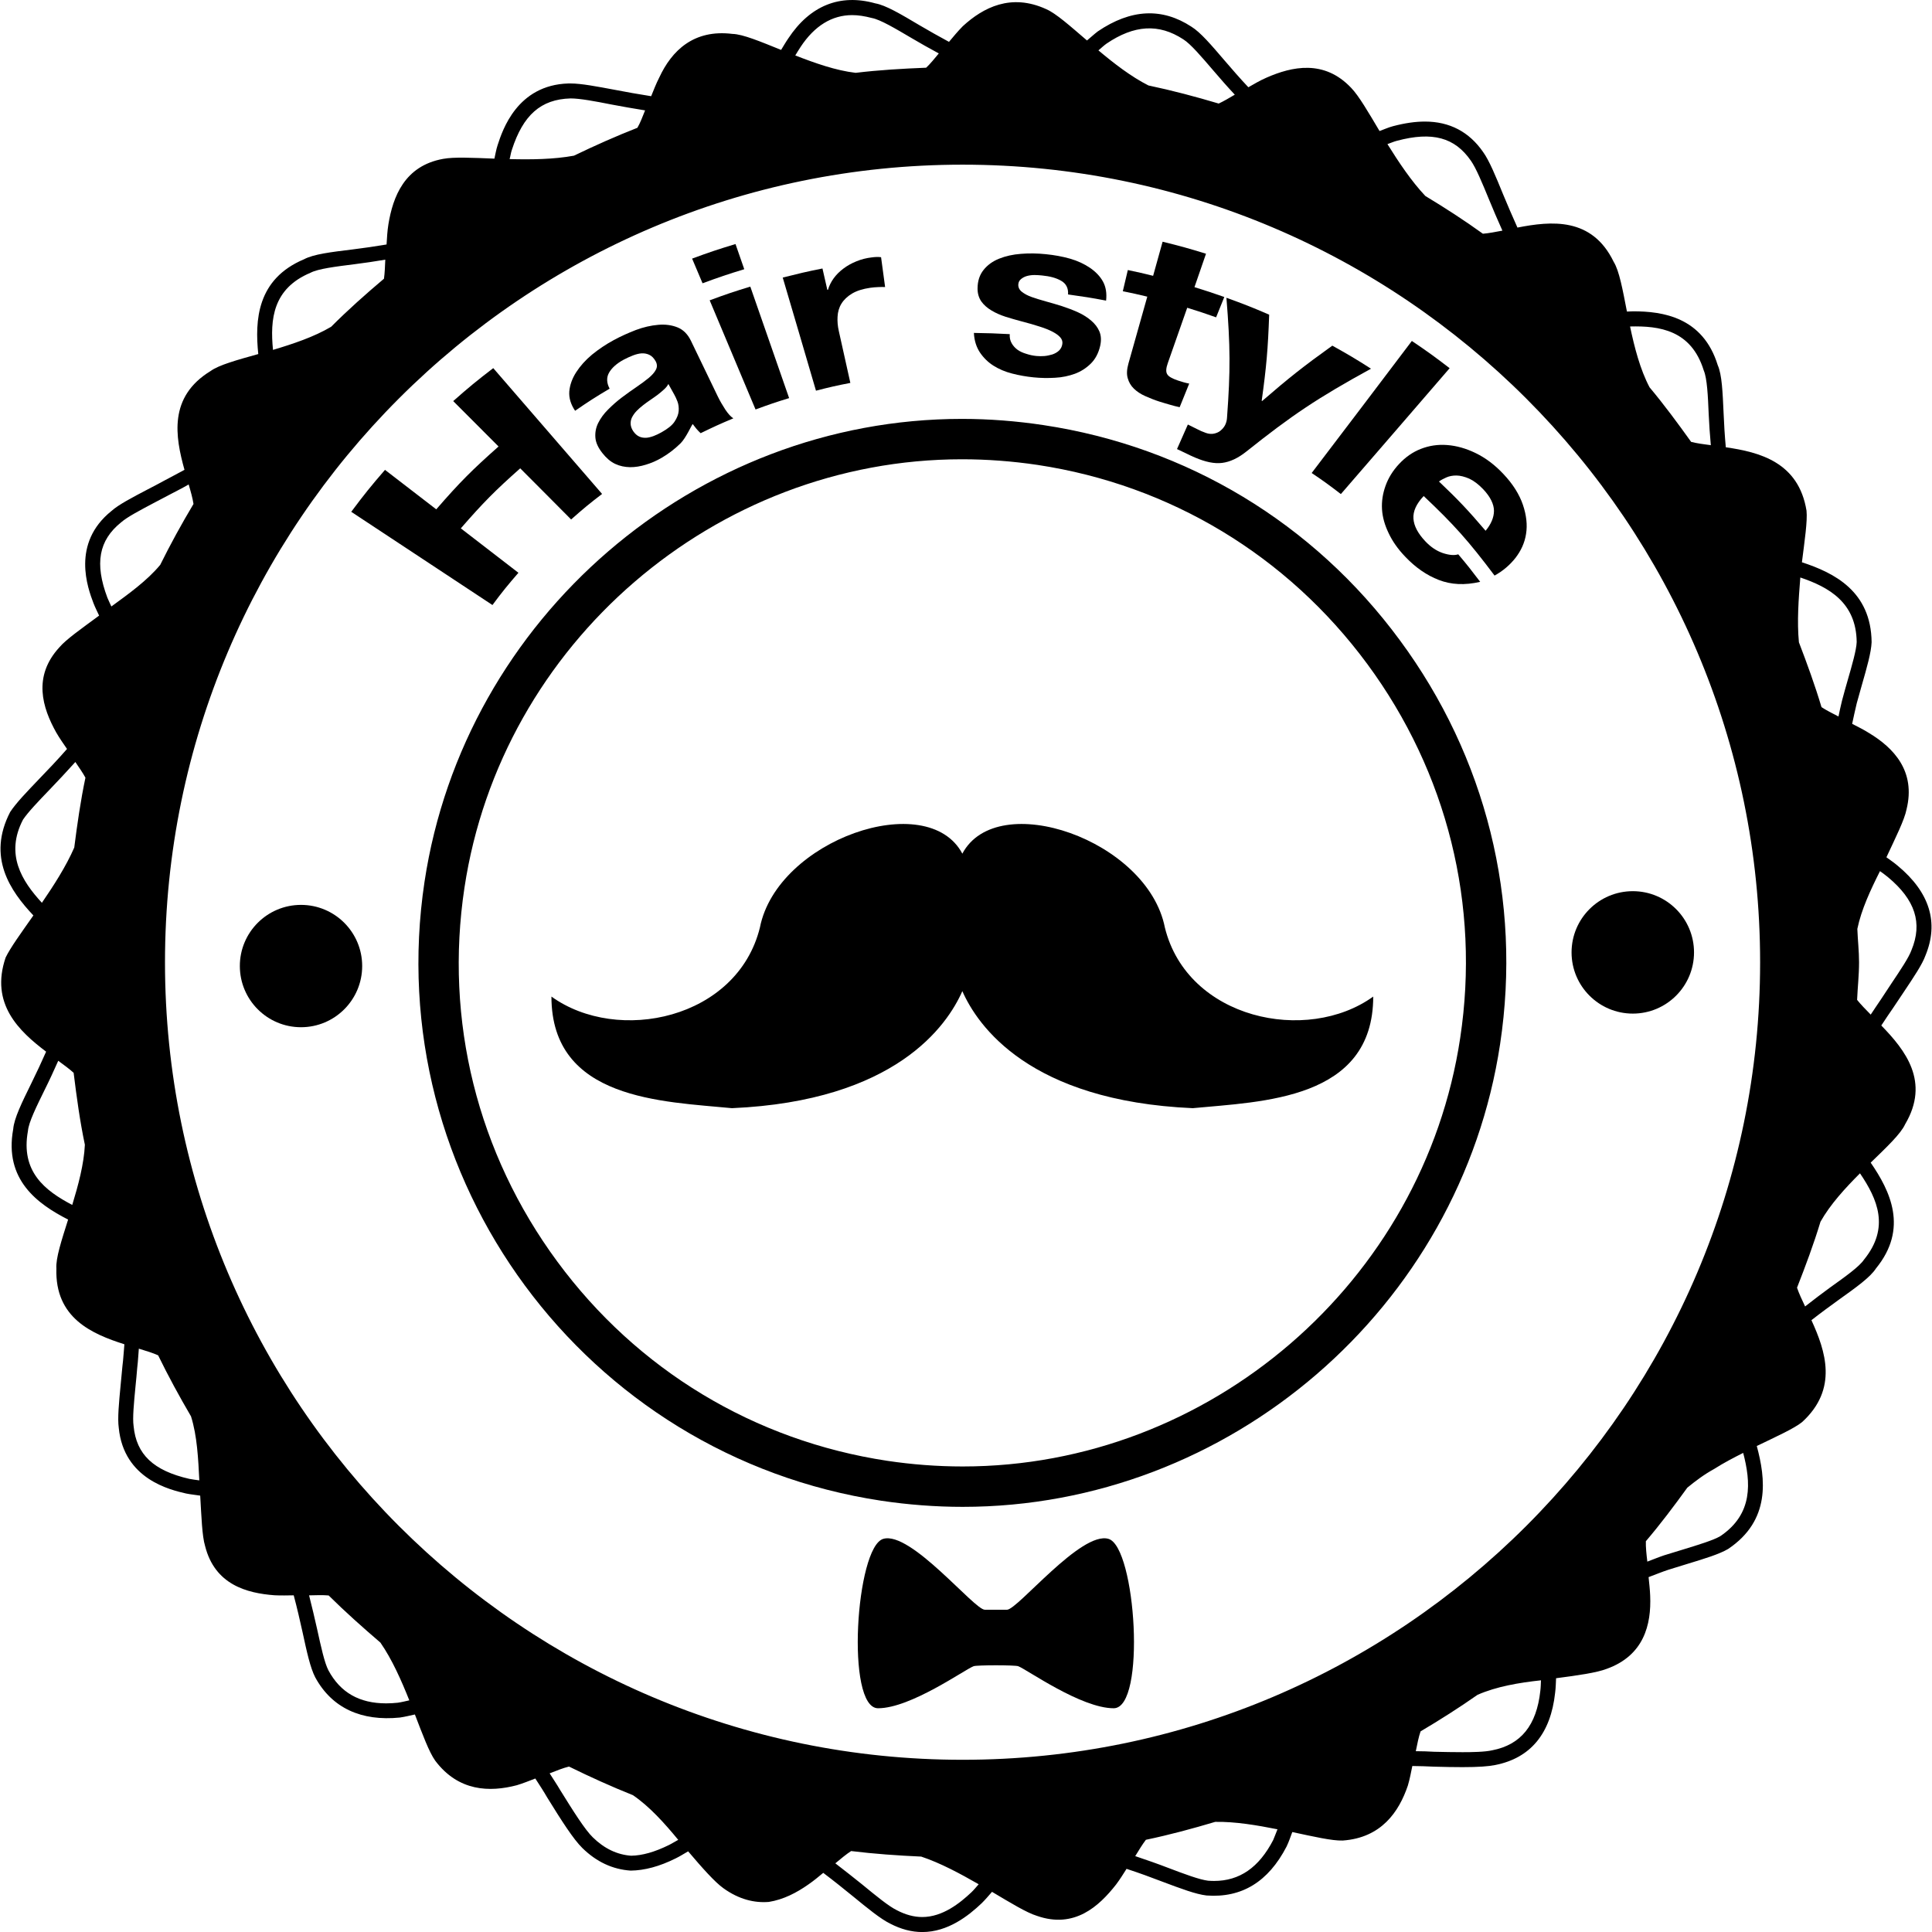 <?xml version="1.0" encoding="iso-8859-1"?>
<!-- Generator: Adobe Illustrator 16.0.0, SVG Export Plug-In . SVG Version: 6.00 Build 0)  -->
<!DOCTYPE svg PUBLIC "-//W3C//DTD SVG 1.1//EN" "http://www.w3.org/Graphics/SVG/1.1/DTD/svg11.dtd">
<svg version="1.1" id="Capa_1" xmlns="http://www.w3.org/2000/svg" xmlns:xlink="http://www.w3.org/1999/xlink" x="0px" y="0px"
	 width="382.644px" height="382.645px" viewBox="0 0 382.644 382.645" style="enable-background:new 0 0 382.644 382.645;"
	 xml:space="preserve">
<g>
	<g>
		<g>
			<g>
				<path d="M69.565,101.367c2.569-3.444,3.923-5.12,6.685-8.308c4.052,3.129,6.084,4.694,10.153,7.818
					c4.647-5.36,7.146-7.847,12.337-12.448c-3.585-3.591-5.395-5.407-8.979-8.991c3.094-2.738,4.688-4.041,7.929-6.528
					c8.617,9.972,12.938,14.947,21.556,24.919c-2.511,1.921-3.743,2.937-6.131,5.056c-4.028-4.04-6.037-6.089-10.083-10.13
					c-4.951,4.391-7.315,6.773-11.765,11.888c4.566,3.515,6.854,5.284,11.409,8.798c-2.131,2.464-3.159,3.719-5.144,6.388
					C86.351,112.437,80.746,108.741,69.565,101.367z"/>
				<path d="M113.903,81.358c-0.864-1.279-1.244-2.546-1.15-3.836c0.11-1.267,0.566-2.558,1.366-3.801
					c0.788-1.22,1.827-2.394,3.129-3.479c1.332-1.086,2.773-2.055,4.333-2.896c1.395-0.753,2.832-1.396,4.35-1.985
					c1.53-0.572,3.001-0.905,4.437-1.027c1.413-0.128,2.715,0.059,3.836,0.514c1.127,0.456,2.009,1.354,2.622,2.61
					c2.125,4.396,3.205,6.633,5.33,11.046c0.467,0.958,0.97,1.804,1.507,2.633c0.555,0.823,1.068,1.396,1.582,1.717
					c-2.633,1.104-3.924,1.699-6.48,2.942c-0.298-0.263-0.555-0.561-0.817-0.847c-0.251-0.297-0.742-0.958-0.742-0.958
					c-0.163,0.023-1.313,2.727-2.423,3.813c-1.115,1.092-2.335,2.049-3.707,2.849c-1.051,0.619-2.096,1.062-3.171,1.384
					c-1.074,0.327-2.113,0.502-3.129,0.49c-1.034-0.023-2.015-0.216-2.943-0.654c-0.934-0.444-1.757-1.162-2.522-2.131
					c-0.841-1.062-1.308-2.067-1.39-3.059c-0.082-1.004,0.093-1.974,0.549-2.896c0.467-0.934,1.115-1.839,1.962-2.674
					c0.834-0.84,1.733-1.641,2.715-2.382c0.992-0.753,1.927-1.413,2.854-2.043c0.923-0.625,1.746-1.244,2.429-1.792
					c0.683-0.566,1.173-1.104,1.459-1.652c0.298-0.537,0.286-1.109-0.035-1.699c-0.344-0.607-0.753-1.027-1.22-1.255
					c-0.468-0.228-0.981-0.333-1.507-0.309s-1.109,0.169-1.734,0.403c-0.619,0.245-1.244,0.514-1.892,0.864
					c-1.407,0.765-2.376,1.664-2.89,2.593c-0.514,0.922-0.479,1.997,0.128,3.135C117.944,78.637,116.583,79.507,113.903,81.358z
					 M132.376,76.051c-0.181,0.351-0.455,0.707-0.823,1.04c-0.374,0.338-0.788,0.707-1.232,1.045
					c-0.467,0.345-0.922,0.677-1.448,1.028c-0.525,0.356-1.028,0.718-1.483,1.074c-0.49,0.385-0.922,0.753-1.302,1.15
					c-0.386,0.392-0.695,0.847-0.911,1.267c-0.204,0.403-0.297,0.847-0.274,1.314c0.023,0.467,0.193,0.958,0.514,1.436
					c0.35,0.502,0.742,0.858,1.173,1.051c0.42,0.205,0.87,0.263,1.36,0.251c0.479-0.023,0.969-0.158,1.495-0.345
					c0.514-0.204,1.057-0.444,1.57-0.742c1.255-0.706,2.102-1.377,2.592-2.119s0.765-1.448,0.812-2.125
					c0.046-0.683-0.035-1.319-0.251-1.88s-0.444-1.027-0.619-1.337C133.095,77.318,132.855,76.903,132.376,76.051z"/>
				<path d="M147.405,53.321c-3.334,1.016-4.986,1.577-8.262,2.785c-0.823-1.962-1.243-2.931-2.066-4.887
					c3.41-1.261,5.132-1.833,8.594-2.884C146.366,50.344,146.716,51.325,147.405,53.321z M140.556,59.481
					c3.194-1.185,4.793-1.722,8.046-2.715c3.088,8.846,4.618,13.248,7.689,22.082c-2.68,0.817-4.018,1.285-6.65,2.253
					C146.009,72.466,144.206,68.14,140.556,59.481z"/>
				<path d="M155.024,54.974c3.136-0.788,4.7-1.173,7.871-1.798c0.379,1.699,0.584,2.552,0.963,4.233
					c0.053-0.012,0.088-0.012,0.134-0.023c0.216-0.765,0.595-1.53,1.109-2.248c0.52-0.718,1.162-1.36,1.927-1.933
					c0.776-0.589,1.664-1.08,2.61-1.459c0.969-0.397,1.985-0.648,3.001-0.765c0.642-0.087,1.255-0.123,1.862-0.041
					c0.321,2.359,0.479,3.556,0.8,5.909c-0.379-0.023-0.823-0.012-1.36,0.012c-0.537,0.023-1.062,0.058-1.564,0.134
					c-1.483,0.216-2.668,0.583-3.614,1.144c-0.934,0.555-1.646,1.244-2.113,2.009c-0.467,0.753-0.718,1.641-0.765,2.575
					c-0.053,0.905,0.023,1.862,0.251,2.855c0.916,4.104,1.372,6.171,2.282,10.258c-2.75,0.537-4.093,0.841-6.808,1.542
					C158.995,68.426,157.669,63.954,155.024,54.974z"/>
				<path d="M199.987,66.178c-0.047,0.689,0.082,1.279,0.374,1.792c0.28,0.502,0.688,0.958,1.167,1.302
					c0.479,0.344,1.062,0.607,1.716,0.8c0.643,0.216,1.296,0.362,2.009,0.432c0.514,0.047,1.051,0.058,1.6,0.012
					c0.561-0.047,1.098-0.181,1.588-0.321c0.491-0.169,0.935-0.42,1.296-0.753c0.35-0.339,0.583-0.753,0.666-1.32
					c0.07-0.461-0.059-0.905-0.397-1.29c-0.327-0.391-0.829-0.753-1.518-1.121c-0.677-0.351-1.53-0.707-2.569-1.028
					c-1.028-0.327-2.242-0.695-3.562-1.027c-1.075-0.28-2.149-0.59-3.2-0.922c-1.039-0.339-1.985-0.753-2.791-1.244
					c-0.817-0.491-1.482-1.057-1.997-1.769c-0.502-0.718-0.771-1.606-0.759-2.622c0.012-1.471,0.421-2.68,1.191-3.638
					c0.759-0.952,1.787-1.716,3.083-2.23c1.284-0.514,2.732-0.841,4.344-0.958c1.6-0.134,3.246-0.1,4.904,0.07
					c1.67,0.169,3.281,0.456,4.799,0.888c1.53,0.438,2.861,1.074,3.947,1.815c1.098,0.753,1.985,1.652,2.569,2.715
					c0.584,1.062,0.782,2.341,0.619,3.777c-3.002-0.572-4.508-0.8-7.532-1.22c0.082-1.244-0.386-2.166-1.401-2.727
					c-1.004-0.572-2.242-0.882-3.713-1.028c-0.467-0.046-0.981-0.093-1.518-0.093s-1.039,0.07-1.483,0.187
					c-0.456,0.123-0.841,0.327-1.167,0.589c-0.339,0.263-0.537,0.596-0.572,1.086c-0.035,0.561,0.198,1.063,0.7,1.46
					c0.502,0.397,1.145,0.753,1.962,1.039c0.806,0.286,1.752,0.572,2.791,0.864c1.062,0.286,2.137,0.607,3.199,0.94
					c1.109,0.362,2.172,0.765,3.2,1.232c1.004,0.456,1.88,1.027,2.604,1.652c0.736,0.636,1.262,1.313,1.611,2.143
					c0.339,0.823,0.386,1.757,0.152,2.82c-0.339,1.495-0.993,2.691-1.893,3.562c-0.898,0.875-1.938,1.541-3.129,1.985
					c-1.203,0.432-2.499,0.718-3.924,0.788c-1.436,0.088-2.837,0.059-4.262-0.082c-1.448-0.146-2.861-0.397-4.239-0.753
					c-1.401-0.356-2.604-0.875-3.702-1.564c-1.074-0.683-1.95-1.547-2.663-2.598c-0.701-1.051-1.132-2.353-1.203-3.883
					C195.713,65.985,197.138,66.021,199.987,66.178z"/>
				<path d="M236.572,56.871c2.382,0.742,3.572,1.127,5.908,1.95c-0.643,1.6-0.98,2.429-1.623,4.029
					c-2.277-0.8-3.422-1.191-5.722-1.897c-1.542,4.373-2.301,6.586-3.842,10.953c-0.362,1.016-0.409,1.734-0.129,2.195
					c0.257,0.467,0.981,0.875,2.148,1.267c0.771,0.257,1.519,0.479,2.219,0.602c-0.747,1.862-1.132,2.797-1.892,4.677
					c-0.607-0.123-1.249-0.292-1.927-0.491c-0.7-0.216-1.378-0.385-2.021-0.601c-1.027-0.321-1.996-0.718-2.872-1.109
					c-0.899-0.397-1.635-0.888-2.242-1.471c-0.595-0.572-1.004-1.267-1.226-2.079c-0.234-0.794-0.176-1.746,0.14-2.884
					c1.495-5.295,2.242-7.964,3.737-13.259c-1.938-0.479-2.908-0.671-4.847-1.074c0.397-1.676,0.596-2.528,0.993-4.198
					c2.008,0.415,3.013,0.654,5.009,1.145c0.748-2.703,1.133-4.063,1.88-6.755c3.469,0.853,5.186,1.326,8.595,2.382
					C237.949,52.89,237.494,54.221,236.572,56.871z"/>
				<path d="M246.8,89.468c-1.611,1.279-3.199,2.021-4.752,2.213c-1.542,0.193-3.281-0.181-5.337-1.051
					c-0.619-0.251-1.237-0.561-1.81-0.841c-0.596-0.286-1.168-0.561-1.787-0.847c0.853-1.95,1.285-2.919,2.148-4.863
					c0.584,0.286,1.145,0.572,1.752,0.87c0.584,0.31,1.227,0.596,1.833,0.8c0.537,0.192,1.109,0.239,1.6,0.134
					c0.491-0.111,0.935-0.286,1.296-0.602c0.362-0.31,0.666-0.642,0.888-1.074c0.233-0.456,0.362-0.969,0.386-1.46
					c0.689-9.365,0.666-14.146-0.117-23.769c3.422,1.232,5.115,1.897,8.467,3.346c-0.246,6.901-0.549,10.334-1.483,17.066
					c0.035,0.023,0.069,0,0.104,0.023c5.302-4.583,8.069-6.779,13.885-10.953c3.094,1.722,4.659,2.639,7.66,4.565
					C260.872,78.871,255.897,82.222,246.8,89.468z"/>
				<path d="M279.625,67.527c3.048,2.055,4.555,3.147,7.485,5.395c-8.606,9.972-12.915,14.97-21.544,24.931
					c-2.266-1.746-3.422-2.586-5.78-4.174C267.75,83.227,271.708,77.989,279.625,67.527z"/>
				<path d="M281.972,98.243c-1.448,1.518-2.137,3.024-2.032,4.484c0.105,1.459,0.888,2.919,2.358,4.484
					c1.052,1.115,2.195,1.892,3.457,2.324c1.261,0.415,2.289,0.502,3.06,0.251c1.798,2.114,2.65,3.217,4.344,5.447
					c-3.071,0.718-5.78,0.566-8.186-0.368c-2.417-0.934-4.636-2.464-6.703-4.653c-1.437-1.506-2.499-3.036-3.246-4.624
					c-0.759-1.577-1.214-3.147-1.308-4.712s0.14-3.112,0.7-4.665c0.549-1.542,1.448-3.013,2.721-4.361
					c1.227-1.308,2.64-2.312,4.263-2.943c1.623-0.636,3.352-0.911,5.22-0.765c1.856,0.14,3.736,0.666,5.675,1.611
					c1.915,0.934,3.748,2.3,5.441,4.104c1.903,1.997,3.199,4.099,3.889,6.131c0.689,2.049,0.91,3.97,0.619,5.762
					c-0.28,1.798-1.017,3.352-2.103,4.753c-1.098,1.396-2.476,2.581-4.134,3.491C290.834,107.118,288.021,103.959,281.972,98.243z
					 M294.233,105.121c1.086-1.302,1.646-2.633,1.658-3.935c0-1.291-0.689-2.762-2.126-4.28c-0.957-1.004-1.891-1.699-2.778-2.108
					c-0.911-0.391-1.752-0.607-2.511-0.619c-0.782-0.012-1.46,0.128-2.032,0.385c-0.595,0.263-1.074,0.525-1.448,0.8
					C288.849,99.026,290.707,100.993,294.233,105.121z"/>
			</g>
		</g>
		<g>
			<path d="M206.678,84.196c-5.302-0.8-10.731-1.232-16.155-1.232c-52.798,0-98.549,39.41-106.443,91.665
				c-8.845,58.725,31.727,113.712,90.445,122.598c5.325,0.795,10.761,1.215,16.144,1.215c52.804,0,98.566-39.41,106.437-91.665
				c4.298-28.428-2.768-56.838-19.874-80C260.159,103.603,235.077,88.476,206.678,84.196z M289.2,205.585
				c-7.286,48.366-49.651,84.857-98.531,84.857c-5.021,0-10.042-0.386-14.946-1.12c-26.291-3.971-49.505-17.972-65.334-39.445
				c-15.834-21.463-22.373-47.749-18.403-74.051c7.292-48.367,49.657-84.864,98.538-84.864c4.934,0,9.966,0.374,14.952,1.115
				c26.297,3.97,49.487,17.971,65.333,39.445C286.642,152.997,293.182,179.294,289.2,205.585z"/>
			<path d="M377.082,196.43c1.95-2.919,3.644-5.441,4.263-7.175c2.697-6.516,0.853-12.524-5.488-17.785
				c-0.759-0.642-1.472-1.121-2.242-1.681c1.821-3.9,3.585-7.427,3.981-9.47c1.881-7.596-2.557-12.203-7.426-15.14
				c-1.133-0.718-2.242-1.243-3.34-1.821c0.292-1.36,0.584-2.727,0.91-4.075c0.339-1.255,0.689-2.464,1.017-3.626
				c0.992-3.451,1.845-6.44,1.927-8.466c-0.105-10.101-7.438-13.75-13.803-15.829c0.537-4.291,1.121-8.133,0.911-10.211
				c-1.565-9.628-9.307-11.601-15.986-12.564c-0.21-2.289-0.351-4.595-0.432-6.65c-0.198-4.314-0.327-7.724-1.168-9.616
				c-2.942-9.552-10.965-10.662-16.733-10.662c-0.432,0-0.829,0.047-1.249,0.047c-0.841-4.32-1.519-8.086-2.628-9.855
				c-4.309-8.898-12.377-8.081-19.057-6.778c-1.027-2.26-1.997-4.572-2.85-6.604c-1.459-3.573-2.721-6.656-3.946-8.355
				c-2.768-4.005-6.645-6.037-11.525-6.037c-1.915,0-3.982,0.298-6.329,0.917c-0.957,0.251-1.752,0.637-2.662,0.958
				c-2.219-3.73-4.111-6.995-5.617-8.547c-5.359-5.669-11.735-4.233-16.757-2.032c-1.296,0.56-2.44,1.244-3.608,1.909
				c-1.67-1.769-3.258-3.608-4.658-5.237c-2.698-3.153-4.823-5.652-6.633-6.767c-5.78-3.777-11.946-3.526-18.521,0.934
				c-0.794,0.607-1.425,1.209-2.148,1.804c-3.316-2.843-6.142-5.371-8.08-6.206c-6.948-3.182-12.46-0.345-16.512,3.375
				c-1.016,1.027-1.874,2.079-2.738,3.106c-1.997-1.074-3.982-2.201-5.833-3.287c-3.742-2.224-6.708-3.982-8.764-4.338
				c-7-1.962-12.938,0.45-17.224,6.93c-0.549,0.794-0.951,1.518-1.43,2.289c-4.046-1.629-7.573-3.124-9.651-3.17
				c-7.666-0.946-12.016,3.322-14.48,8.635c-0.636,1.238-1.104,2.476-1.605,3.702c-2.458-0.38-4.91-0.823-7.222-1.267
				c-3.562-0.666-6.633-1.255-8.752-1.255h-0.415c-10.153,0.304-13.061,9.26-14.018,12.197c-0.309,0.934-0.426,1.781-0.642,2.691
				c-4.309-0.169-8.04-0.356-10.153,0.047c-7.678,1.378-9.949,7.543-10.836,12.938c-0.222,1.366-0.286,2.703-0.368,4.017
				c-2.26,0.385-4.542,0.707-6.72,0.981c-4.315,0.525-7.748,0.946-9.604,1.938c-9.382,3.935-9.768,12.126-9.084,18.783
				c-4.163,1.162-7.783,2.154-9.447,3.363c-8.384,5.121-6.994,13.02-5.167,19.565c-0.87,0.45-1.734,0.952-2.604,1.396l-1.291,0.683
				c-1.138,0.619-2.236,1.208-3.316,1.757c-3.117,1.635-5.832,3.048-7.222,4.292c-8.058,6.446-4.706,15.332-3.597,18.269
				c0.344,0.888,0.741,1.652,1.121,2.476c-3.428,2.528-6.528,4.7-7.853,6.265c-5.348,5.792-3.363,12.021-0.648,16.873
				c0.694,1.197,1.424,2.225,2.143,3.275c-1.851,2.12-3.766,4.128-5.488,5.909c-2.452,2.569-4.577,4.759-5.774,6.58
				c-4.618,8.927,0.023,15.636,4.601,20.482c-2.399,3.421-4.577,6.411-5.5,8.343c-3.118,9.167,2.668,14.584,8.022,18.637
				c-0.917,2.09-1.909,4.192-2.867,6.142c-1.95,3.958-3.48,7.088-3.649,9.19c-1.851,10.064,4.869,14.853,10.871,17.924
				c-1.29,4.087-2.464,7.648-2.323,9.68c-0.31,9.809,7.012,12.962,13.469,15.018c-0.099,1.086-0.158,2.184-0.269,3.258l-0.128,1.156
				c-0.123,1.249-0.239,2.475-0.345,3.643c-0.338,3.55-0.636,6.609-0.374,8.478c0.993,10.206,10.247,12.308,13.335,13.021
				c0.98,0.198,1.862,0.268,2.797,0.42c0.251,4.227,0.367,7.999,0.969,9.984c1.921,7.637,8.227,9.342,13.762,9.75
				c1.325,0.07,2.545,0.023,3.789,0.012c0.671,2.499,1.244,5.021,1.746,7.275c0.852,3.935,1.529,7.053,2.51,8.956
				c3.328,6.142,9.196,8.734,16.756,7.976c1.063-0.152,1.997-0.397,2.989-0.607c1.53,3.971,2.809,7.449,4.029,9.154
				c4.601,6.119,10.807,6.26,16.155,4.857c1.29-0.385,2.458-0.875,3.666-1.33c0.829,1.272,1.676,2.58,2.348,3.748
				c2.854,4.624,5.202,8.291,6.971,10.02c2.785,2.732,5.967,4.227,9.563,4.472c2.762-0.035,5.693-0.817,8.91-2.417
				c0.893-0.432,1.635-0.923,2.476-1.401c2.796,3.293,5.284,6.095,6.971,7.298c3.106,2.242,6.195,2.955,9.015,2.721
				c2.867-0.455,5.488-1.81,7.842-3.468c1.068-0.735,1.985-1.507,2.931-2.288c2.055,1.553,4.052,3.152,5.827,4.6
				c2.978,2.441,5.535,4.531,7.397,5.441c2.119,1.109,4.256,1.682,6.387,1.682c5.104,0,9.179-3.246,11.782-5.721
				c0.759-0.748,1.355-1.472,2.032-2.242c3.655,2.172,6.854,4.133,8.886,4.752c7.438,2.615,12.307-1.892,15.694-6.212
				c0.782-1.04,1.413-2.067,2.066-3.095c2.477,0.807,4.894,1.693,7.042,2.522c3.725,1.401,6.679,2.511,8.805,2.756
				c6.971,0.514,12.226-2.709,15.846-9.692c0.467-0.98,0.771-1.902,1.133-2.872c4.215,0.899,7.87,1.751,9.983,1.681
				c7.648-0.537,11.141-5.686,12.903-10.883c0.397-1.33,0.619-2.592,0.888-3.877c1.413,0.023,2.826,0.047,4.262,0.129
				c2.021,0.059,3.959,0.094,5.688,0.094c3.152,0,5.161-0.152,6.469-0.42c6.994-1.379,10.988-6.225,11.863-14.316
				c0.129-1.004,0.141-1.904,0.188-2.873c4.332-0.561,8.068-1.098,10.019-1.856c7.368-2.64,8.863-8.746,8.618-14.479
				c-0.047-1.285-0.199-2.465-0.315-3.69c1.343-0.502,2.697-1.062,3.993-1.483c1.238-0.396,2.441-0.758,3.597-1.109
				c3.573-1.086,6.399-1.949,8.151-2.977c8.477-5.676,7.438-13.92,5.687-20.4c3.888-1.88,7.368-3.445,8.979-4.74
				c7.17-6.551,4.647-14.071,1.845-20.179c1.787-1.401,3.632-2.756,5.384-4.017c3.515-2.511,6.271-4.484,7.391-6.225
				c6.493-7.939,2.803-15.379-1.039-20.96c3.165-3.071,5.955-5.698,6.82-7.602c4.985-8.431,0.023-14.69-4.718-19.56
				c0.782-1.191,1.541-2.335,2.382-3.538C375.715,198.485,376.417,197.423,377.082,196.43z M14.309,238.643
				c-5.43-2.837-10.247-6.609-8.775-14.654c0.129-1.693,1.711-4.881,3.369-8.256c0.888-1.775,1.775-3.713,2.633-5.64
				c1.15,0.841,2.225,1.635,3.048,2.382c0.59,4.787,1.244,9.587,2.225,14.246C16.627,230.598,15.495,234.742,14.309,238.643z
				 M14.707,167.862c-1.629,3.742-4.046,7.485-6.411,10.941c-3.993-4.344-7.304-9.604-3.742-16.465
				c0.969-1.448,2.989-3.579,5.354-6.031c1.559-1.635,3.316-3.491,5.016-5.389c0.741,1.098,1.495,2.172,1.997,3.106
				C15.961,158.579,15.302,163.209,14.707,167.862z M337.438,73.371c0.666,1.547,0.829,5.027,0.981,8.705
				c0.081,1.88,0.233,4.011,0.42,6.102c-1.437-0.193-2.791-0.374-3.9-0.66c-2.639-3.684-5.324-7.328-8.232-10.807
				c-1.868-3.527-2.989-7.894-3.865-12.051C328.645,64.514,334.962,65.36,337.438,73.371z M276.647,27.889
				c7.088-1.892,11.49-0.648,14.667,3.935c1.027,1.46,2.241,4.385,3.631,7.771c0.76,1.874,1.682,3.993,2.616,6.083
				c-1.413,0.274-2.756,0.525-3.865,0.613c-3.702-2.668-7.497-5.121-11.397-7.474c-2.79-2.954-5.277-6.697-7.508-10.276
				C275.421,28.333,276.005,28.052,276.647,27.889z M219.137,8.651c5.477-3.719,10.369-4.035,15.216-0.864
				c1.447,0.899,3.643,3.48,5.979,6.207c1.272,1.495,2.732,3.159,4.227,4.758c-1.109,0.66-2.23,1.313-3.188,1.757
				c-4.566-1.36-9.201-2.592-13.919-3.585c-3.445-1.746-6.819-4.355-9.902-6.948C218.075,9.544,218.565,9.065,219.137,8.651z
				 M158.562,9.293c2.762-4.186,6.219-6.3,10.212-6.3c1.197,0,2.452,0.193,3.9,0.572c1.676,0.304,4.711,2.119,7.917,4.005
				c1.6,0.958,3.479,1.997,5.342,3.013c-0.847,1.027-1.71,2.084-2.499,2.826c-4.688,0.187-9.376,0.456-13.966,1.016
				c-3.923-0.455-8.057-1.926-11.958-3.444C157.868,10.42,158.171,9.859,158.562,9.293z M101.385,29.658
				c2.225-6.86,5.704-9.996,11.619-10.165c1.833,0,4.787,0.549,8.18,1.221c1.997,0.385,4.279,0.776,6.58,1.15
				c-0.502,1.255-0.981,2.522-1.524,3.445c-4.292,1.682-8.449,3.538-12.565,5.523c-4.017,0.741-8.524,0.788-12.745,0.677
				C101.111,30.878,101.169,30.271,101.385,29.658z M61.508,54.016c1.494-0.788,4.998-1.22,8.705-1.687
				c1.862-0.228,3.994-0.549,6.096-0.899c-0.059,1.343-0.105,2.692-0.263,3.772c-3.626,3.059-7.129,6.177-10.463,9.517
				c-3.387,2.008-7.543,3.392-11.514,4.578C53.468,63.235,54.035,57.146,61.508,54.016z M22.057,120.115
				c-0.263-0.596-0.537-1.109-0.788-1.734c-2.546-6.778-1.723-11.356,2.727-14.935c1.197-1.051,3.742-2.388,6.708-3.958
				c1.075-0.549,2.201-1.144,3.322-1.746l1.255-0.654c0.683-0.339,1.401-0.753,2.084-1.139c0.415,1.401,0.788,2.738,0.958,3.865
				c-2.347,3.929-4.548,7.935-6.592,12.062C29.139,115,25.455,117.639,22.057,120.115z M37.482,292.895
				c-7.076-1.623-10.486-4.822-11.023-10.463c-0.228-1.588,0.058-4.495,0.379-7.858c0.123-1.179,0.239-2.405,0.338-3.644
				l0.117-1.133c0.087-0.852,0.122-1.798,0.204-2.686c1.425,0.433,2.773,0.842,3.824,1.32c2.009,4.121,4.198,8.139,6.51,12.086
				c1.227,3.889,1.431,8.441,1.646,12.681C38.796,293.094,38.166,293.035,37.482,292.895z M78.808,337.232
				c-0.777,0.082-1.542,0.129-2.33,0.129c-5.313,0-9.067-2.148-11.432-6.539c-0.788-1.529-1.46-4.637-2.248-8.209
				c-0.455-2.056-1.004-4.355-1.582-6.645c1.39-0.035,2.75-0.082,3.877,0.023c3.287,3.258,6.755,6.341,10.246,9.33
				c2.318,3.34,4.151,7.496,5.728,11.443C80.314,336.93,79.584,337.116,78.808,337.232z M132.499,365.41
				c-2.814,1.389-5.313,2.102-7.514,2.125c-2.762-0.199-5.307-1.413-7.578-3.644c-1.53-1.472-3.865-5.173-6.493-9.411
				c-0.572-0.993-1.367-2.161-2.055-3.259c1.372-0.537,2.715-1.074,3.836-1.343c4.151,2.043,8.36,3.947,12.675,5.676
				c3.311,2.265,6.253,5.558,8.957,8.839C133.702,364.721,133.141,365.094,132.499,365.41z M192.397,374.774
				c-2.242,2.114-5.687,4.905-9.739,4.905c-1.629,0-3.31-0.444-5.044-1.355c-1.583-0.771-4.035-2.779-6.878-5.114
				c-1.6-1.296-3.457-2.744-5.296-4.169c1.109-0.922,2.189-1.821,3.13-2.429c4.571,0.561,9.207,0.888,13.884,1.098
				c3.854,1.284,7.748,3.397,11.379,5.477C193.354,373.724,192.922,374.272,192.397,374.774z M252.16,364.44
				c-2.825,5.441-6.655,8.093-11.712,8.093c-0.396,0-0.794-0.023-1.179-0.047c-1.717-0.211-4.659-1.309-8.034-2.593
				c-1.962-0.759-4.192-1.53-6.399-2.276c0.725-1.18,1.437-2.348,2.113-3.235c4.648-0.97,9.226-2.207,13.732-3.55
				c3.971-0.07,8.279,0.666,12.332,1.472C252.708,363.016,252.476,363.74,252.16,364.44z M305.069,334.897
				c-0.735,6.796-3.842,10.661-9.528,11.759c-1.459,0.338-4.04,0.373-5.861,0.373c-1.729,0-3.632-0.035-5.594-0.081
				c-1.215-0.082-2.44-0.105-3.678-0.116c0.291-1.426,0.56-2.826,0.945-3.924c3.842-2.277,7.637-4.684,11.28-7.24
				c3.748-1.646,8.221-2.405,12.564-2.873C305.163,333.508,305.163,334.174,305.069,334.897z M340.684,304.268
				c-1.366,0.783-4.181,1.658-7.438,2.651c-1.167,0.351-2.382,0.735-3.654,1.121c-1.086,0.362-2.207,0.829-3.328,1.249
				c-0.176-1.459-0.327-2.884-0.292-4.04c2.896-3.397,5.57-6.96,8.209-10.603c1.623-1.332,3.34-2.627,5.325-3.713
				c1.845-1.18,3.795-2.195,5.744-3.177C346.756,293.537,347.282,299.843,340.684,304.268z M190.645,348.536
				c-87.1,0-157.968-70.856-157.968-157.944c0-87.123,70.868-157.979,157.968-157.979s157.956,70.856,157.956,157.979
				C348.601,277.691,277.745,348.536,190.645,348.536z M356.565,114.375c5.629,1.904,11.07,4.928,11.163,12.781
				c-0.058,1.594-0.91,4.548-1.821,7.701c-0.339,1.162-0.677,2.382-1.086,3.912c-0.257,0.993-0.467,2.079-0.7,3.135
				c-1.238-0.636-2.464-1.244-3.363-1.856c-1.308-4.379-2.861-8.629-4.473-12.839C355.888,123.057,356.226,118.597,356.565,114.375z
				 M369.176,249.479c-0.923,1.39-3.748,3.397-6.737,5.534c-1.529,1.109-3.246,2.418-4.928,3.737
				c-0.631-1.331-1.227-2.604-1.6-3.714c1.682-4.297,3.305-8.629,4.647-13.066c1.927-3.422,4.904-6.668,7.823-9.587
				C371.828,237.463,374.349,243.115,369.176,249.479z M372.551,197.901c-0.712,1.004-1.343,2.032-2.044,3.048
				c-1.027-1.051-1.996-2.032-2.697-2.919c0.105-2.475,0.386-4.928,0.386-7.426c0-2.248-0.257-4.402-0.339-6.627
				c0.794-3.848,2.627-7.748,4.484-11.443c0.537,0.397,1.074,0.759,1.6,1.208c5.383,4.484,6.866,9.067,4.636,14.444
				c-0.525,1.46-2.126,3.842-3.971,6.598C373.929,195.8,373.24,196.862,372.551,197.901z"/>
			<path d="M323.39,176.503c6.691,0,12.121,5.43,12.121,12.126c0,6.691-5.43,12.121-12.121,12.121
				c-6.702,0-12.132-5.43-12.132-12.121C311.258,181.933,316.688,176.503,323.39,176.503z"/>
			<path d="M59.617,179.218c6.69,0,12.115,5.424,12.115,12.109c0,6.691-5.424,12.121-12.115,12.121
				c-6.691,0-12.115-5.43-12.115-12.121C47.501,184.642,52.925,179.218,59.617,179.218z"/>
			<path d="M230.709,183.702c-3.421-17.37-33.198-27.657-40.111-14.631c-6.913-13.026-36.672-2.738-40.093,14.631
				c-4.484,18.146-28.148,23.144-41.291,13.674c0,20.517,22.099,20.773,35.755,22.104c32.381-1.424,42.615-16.348,45.628-23.179
				c3.013,6.831,13.254,21.755,45.635,23.179c13.662-1.319,35.743-1.588,35.743-22.104
				C258.839,206.846,235.181,201.849,230.709,183.702z"/>
			<path d="M219.546,304.782c-5.43-1.612-18.006,14.036-20.108,14.036c-0.374,0-4.017,0-4.391,0
				c-2.102,0-14.684-15.648-20.114-14.036c-5.43,1.588-7.497,33.548-1.028,33.548c6.47,0,17.218-7.707,18.923-8.326
				c0.619-0.244,8.221-0.244,8.84,0c1.682,0.631,12.436,8.326,18.905,8.326C227.042,338.33,224.964,306.37,219.546,304.782z"/>
		</g>
	</g>
</g>
<g>
</g>
<g>
</g>
<g>
</g>
<g>
</g>
<g>
</g>
<g>
</g>
<g>
</g>
<g>
</g>
<g>
</g>
<g>
</g>
<g>
</g>
<g>
</g>
<g>
</g>
<g>
</g>
<g>
</g>
</svg>
